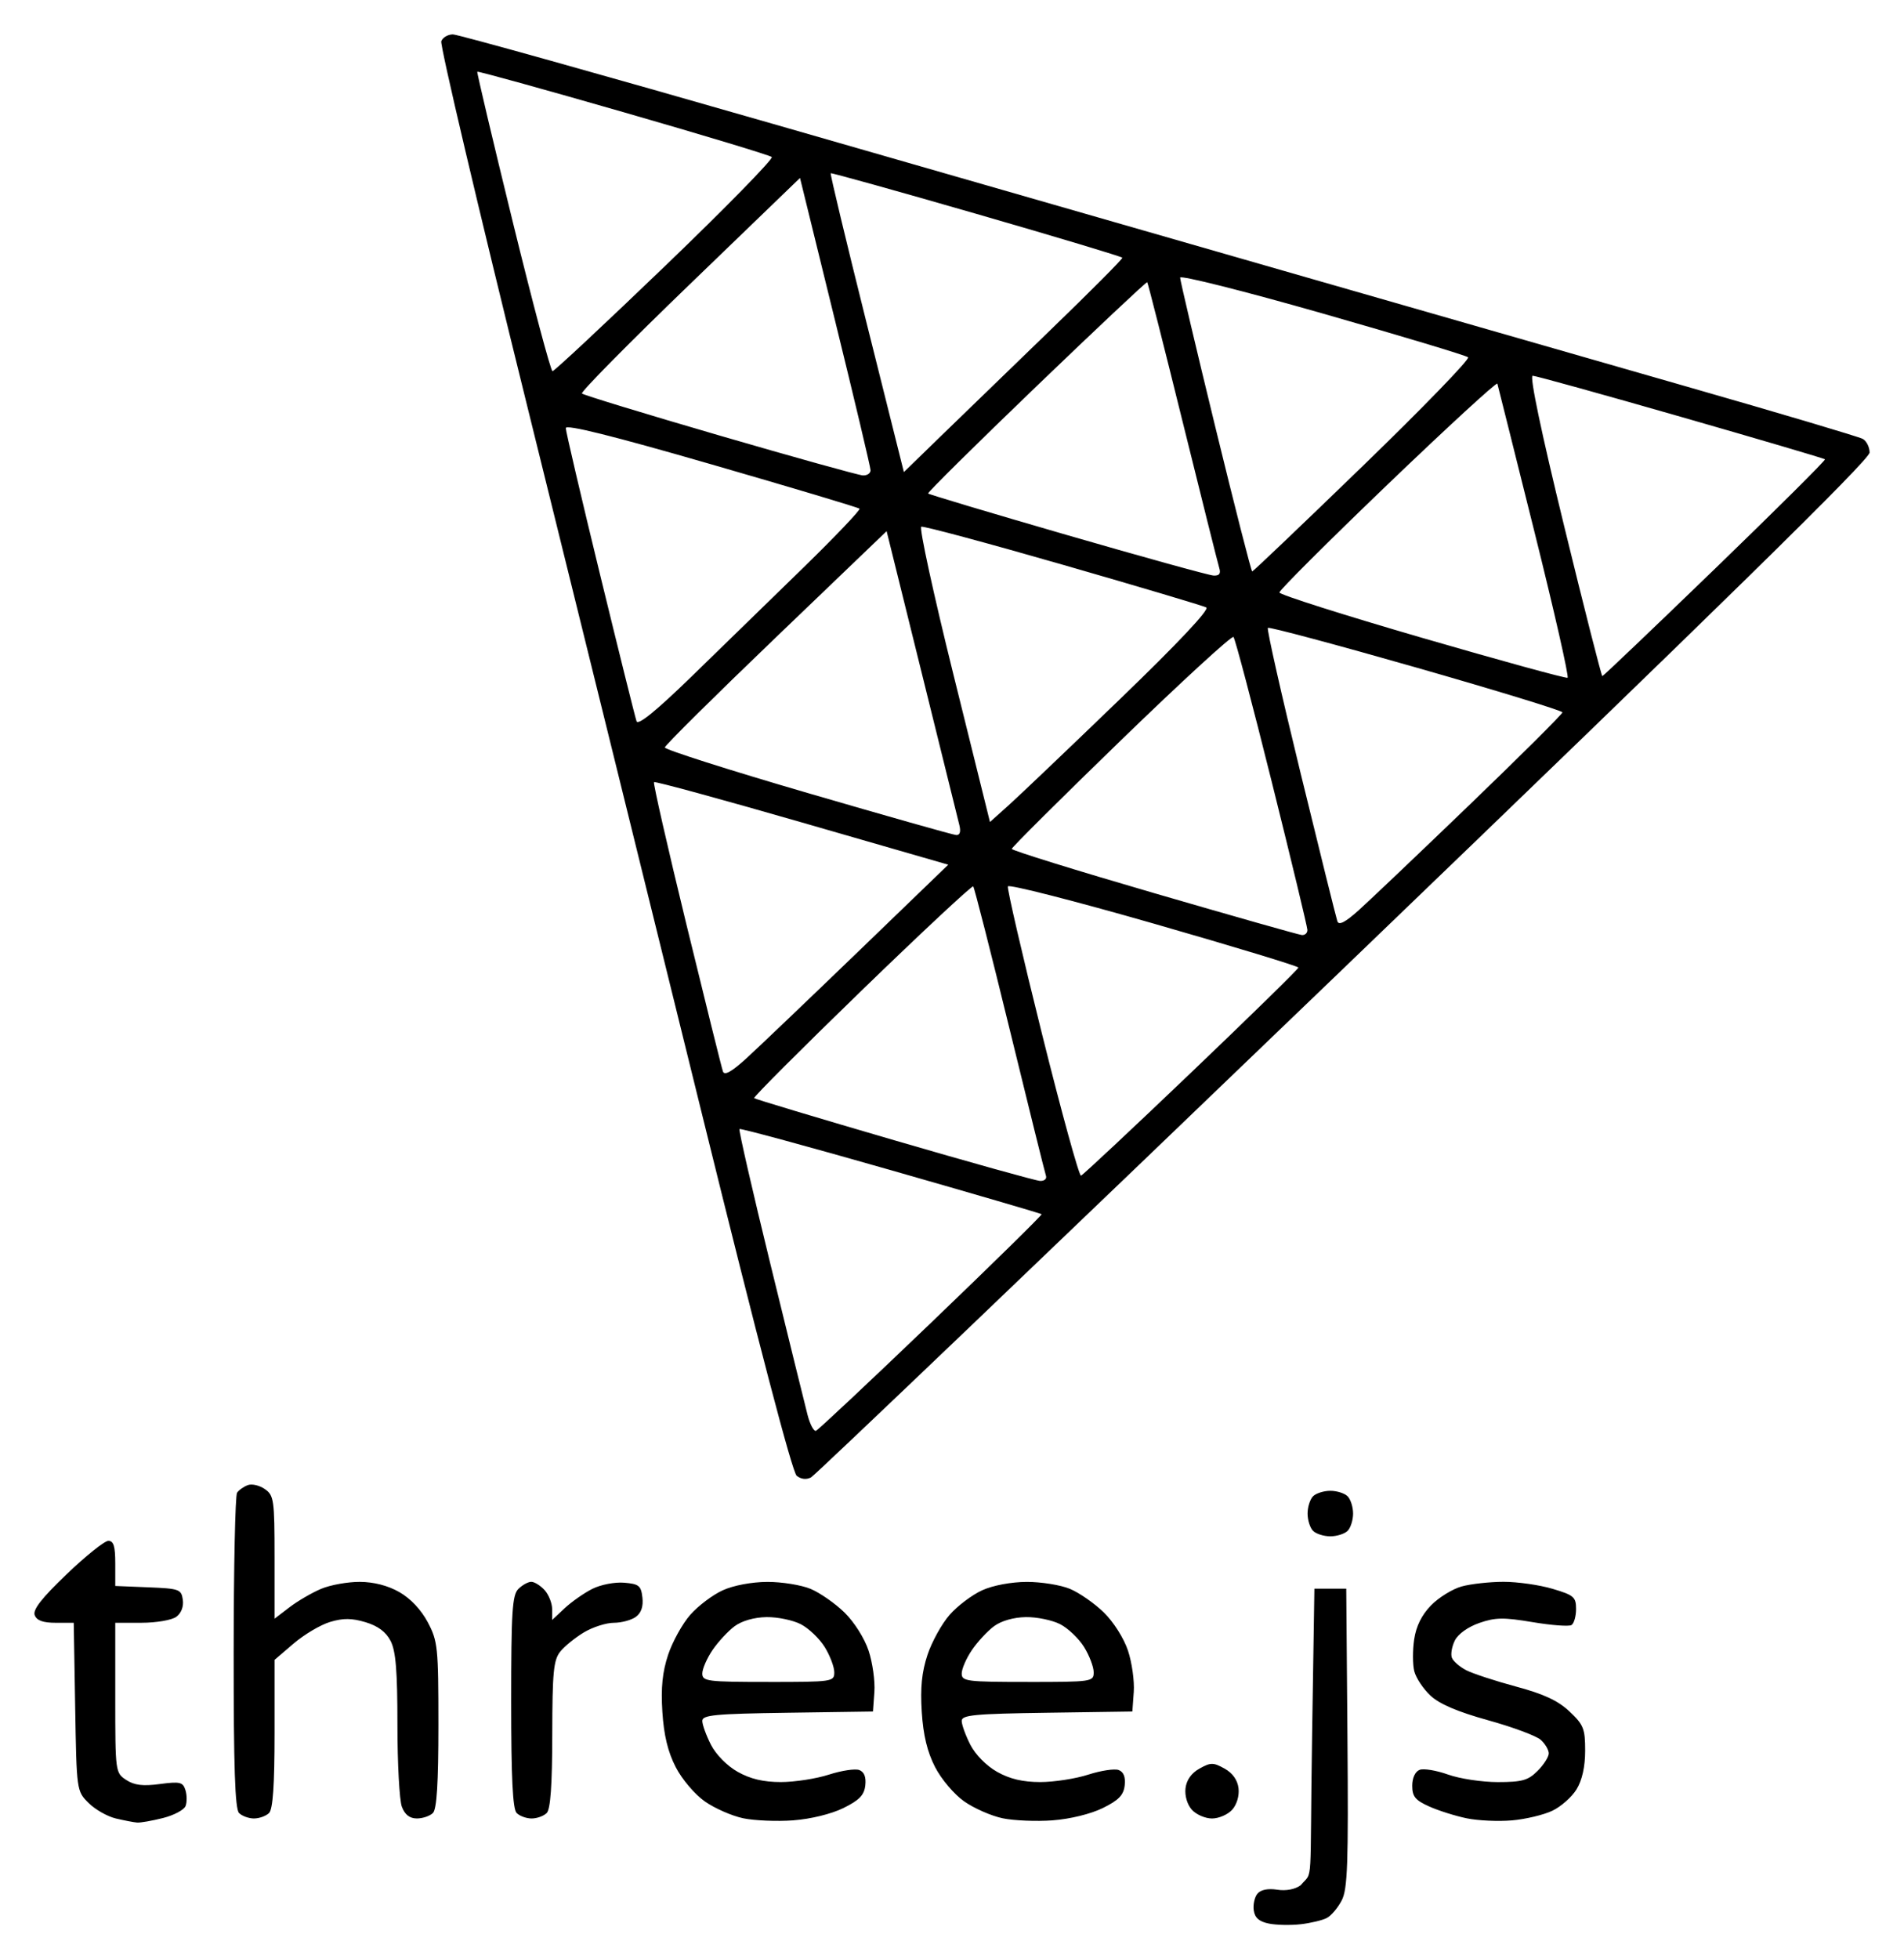 <?xml version="1.0" encoding="UTF-8" standalone="no"?>
<!-- Created with Inkscape (http://www.inkscape.org/) -->

<svg
   xmlns:dc="http://purl.org/dc/elements/1.1/"
   xmlns:cc="http://creativecommons.org/ns#"
   xmlns:rdf="http://www.w3.org/1999/02/22-rdf-syntax-ns#"
   xmlns:svg="http://www.w3.org/2000/svg"
   xmlns="http://www.w3.org/2000/svg"
   xmlns:sodipodi="http://sodipodi.sourceforge.net/DTD/sodipodi-0.dtd"
   xmlns:inkscape="http://www.inkscape.org/namespaces/inkscape"
   width="110.698mm"
   height="113.905mm"
   viewBox="0 0 110.698 113.905"
   version="1.1"
   id="svg8"
   inkscape:version="0.92.4 (f8dce91, 2019-08-02)"
   sodipodi:docname="three-js.svg">
  <defs
     id="defs2" />
  <sodipodi:namedview
     id="base"
     pagecolor="#ffffff"
     bordercolor="#666666"
     borderopacity="1.0"
     inkscape:pageopacity="0.0"
     inkscape:pageshadow="2"
     inkscape:zoom="0.98994949"
     inkscape:cx="197.11175"
     inkscape:cy="199.63309"
     inkscape:document-units="mm"
     inkscape:current-layer="layer1"
     showgrid="false"
     fit-margin-top="2"
     fit-margin-left="2"
     fit-margin-right="2"
     fit-margin-bottom="2"
     inkscape:window-width="1530"
     inkscape:window-height="836"
     inkscape:window-x="70"
     inkscape:window-y="27"
     inkscape:window-maximized="1" />
  <g
     inkscape:label="Layer 1"
     inkscape:groupmode="layer"
     id="layer1"
     transform="translate(3.85,-106.881)">
    <path
       style="fill:#000000;stroke-width:0.265"
       d="m 43.308,192.767 c -0.272,0.145 -0.582,0.112 -0.837,-0.089 -0.259,-0.205 -2.237,-7.756 -5.49,-20.958 -2.797,-11.351 -7.39,-29.955 -10.206,-41.343 -2.816,-11.388 -5.053,-20.883 -4.969,-21.101 0.083,-0.217 0.387,-0.395 0.675,-0.395 0.288,0 8.639,2.335 18.559,5.188 9.919,2.853 23.75,6.832 30.735,8.841 6.985,2.009 17.105,4.916 22.49,6.459 5.384,1.543 9.968,2.906 10.186,3.028 0.218,0.122 0.397,0.479 0.397,0.793 0,0.412 -8.5,8.746 -30.554,29.958 -16.805,16.163 -30.748,29.491 -30.986,29.618 z m 0.283,-2.708 c 0.126,-0.046 3.146,-2.881 6.711,-6.3 3.565,-3.419 6.448,-6.25 6.407,-6.291 -0.041,-0.041 -3.989,-1.194 -8.772,-2.562 -4.784,-1.368 -8.742,-2.444 -8.795,-2.39 -0.054,0.054 0.756,3.588 1.799,7.853 1.043,4.266 2.015,8.21 2.159,8.765 0.144,0.555 0.366,0.972 0.492,0.926 z m 13.028,-14.527 c 0.255,0.014 0.405,-0.121 0.341,-0.306 -0.063,-0.182 -1.013,-4.013 -2.111,-8.513 -1.098,-4.5 -2.051,-8.236 -2.116,-8.302 -0.065,-0.066 -2.981,2.655 -6.479,6.045 -3.498,3.39 -6.315,6.209 -6.259,6.265 0.056,0.056 3.717,1.156 8.135,2.445 4.419,1.289 8.239,2.354 8.489,2.368 z m 2.382,-0.305 c 0.109,-0.037 2.998,-2.742 6.42,-6.011 3.422,-3.269 6.22,-6.007 6.219,-6.085 -0.002,-0.078 -3.782,-1.227 -8.401,-2.553 -4.619,-1.326 -8.44,-2.302 -8.491,-2.168 -0.051,0.134 0.84,3.987 1.98,8.564 1.14,4.577 2.163,8.291 2.272,8.254 z m -19.436,-6.838 c 0.689,-0.629 3.607,-3.415 6.485,-6.191 l 5.231,-5.048 -8.502,-2.453 c -4.676,-1.349 -8.549,-2.406 -8.606,-2.348 -0.058,0.058 0.792,3.785 1.887,8.283 1.096,4.498 2.05,8.341 2.122,8.54 0.091,0.252 0.508,0.016 1.383,-0.782 z m 32.276,-7.151 c 0.182,0.017 0.326,-0.117 0.32,-0.299 -0.006,-0.182 -0.937,-4.05 -2.069,-8.595 -1.132,-4.546 -2.135,-8.341 -2.228,-8.434 -0.093,-0.093 -3.032,2.605 -6.53,5.995 -3.498,3.39 -6.361,6.237 -6.361,6.326 0,0.089 3.721,1.245 8.268,2.569 4.548,1.324 8.417,2.422 8.599,2.439 z m 3.31,-1.446 c 0.617,-0.553 3.533,-3.327 6.48,-6.164 2.947,-2.837 5.358,-5.238 5.358,-5.334 0,-0.097 -3.825,-1.269 -8.5,-2.607 -4.675,-1.337 -8.556,-2.374 -8.626,-2.305 -0.069,0.069 0.783,3.855 1.895,8.412 1.112,4.557 2.077,8.447 2.146,8.645 0.088,0.252 0.46,0.059 1.247,-0.646 z m -23.413,-4.367 c 0.218,0.016 0.285,-0.184 0.19,-0.571 -0.08,-0.327 -1.065,-4.308 -2.188,-8.845 l -2.042,-8.25 -6.438,6.176 c -3.541,3.397 -6.447,6.276 -6.457,6.398 -0.01,0.122 3.721,1.312 8.29,2.645 4.57,1.333 8.46,2.434 8.645,2.447 z m 3.065,-1.741 c 0.603,-0.541 3.506,-3.308 6.451,-6.149 3.405,-3.285 5.235,-5.229 5.027,-5.341 -0.18,-0.096 -3.927,-1.211 -8.328,-2.478 -4.401,-1.267 -8.109,-2.264 -8.24,-2.215 -0.132,0.049 0.713,3.931 1.877,8.628 l 2.116,8.539 z m -18.408,-7.511 c 1.705,-1.657 4.619,-4.494 6.475,-6.305 1.856,-1.811 3.319,-3.347 3.251,-3.415 -0.068,-0.068 -3.938,-1.226 -8.6,-2.573 -5.773,-1.669 -8.476,-2.342 -8.476,-2.112 0,0.186 0.895,4.013 1.989,8.504 1.094,4.491 2.05,8.334 2.125,8.54 0.092,0.252 1.149,-0.61 3.237,-2.639 z m 50.893,0.109 c 0.092,-0.048 -0.775,-3.869 -1.928,-8.491 -1.152,-4.622 -2.122,-8.495 -2.154,-8.607 -0.032,-0.112 -2.9,2.523 -6.372,5.854 -3.472,3.332 -6.308,6.161 -6.301,6.287 0.007,0.126 3.742,1.312 8.299,2.637 4.558,1.324 8.362,2.368 8.455,2.32 z m 2.021,-0.094 c 0.051,0 3.004,-2.816 6.563,-6.257 3.559,-3.441 6.431,-6.298 6.381,-6.348 -0.05,-0.05 -3.826,-1.163 -8.392,-2.474 -4.566,-1.311 -8.437,-2.384 -8.603,-2.384 -0.188,0 0.497,3.273 1.829,8.731 1.171,4.802 2.171,8.731 2.222,8.731 z M 66.7,140.34 c 0.341,0.019 0.439,-0.108 0.338,-0.436 -0.079,-0.255 -1.037,-4.083 -2.131,-8.507 -1.093,-4.424 -2.019,-8.075 -2.058,-8.112 -0.039,-0.038 -2.939,2.689 -6.445,6.059 -3.506,3.37 -6.339,6.172 -6.295,6.226 0.044,0.054 3.687,1.144 8.095,2.421 4.408,1.277 8.232,2.334 8.496,2.349 z m 2.253,-0.238 c 0.054,0 2.948,-2.759 6.429,-6.131 3.482,-3.372 6.237,-6.215 6.124,-6.319 -0.113,-0.104 -3.927,-1.252 -8.474,-2.551 -4.548,-1.299 -8.269,-2.236 -8.27,-2.081 -0.001,0.154 0.919,4.061 2.045,8.681 1.126,4.62 2.091,8.401 2.146,8.401 z m -22.644,-5.583 c 0.255,0.015 0.459,-0.122 0.454,-0.304 -0.005,-0.182 -0.93,-4.079 -2.055,-8.66 l -2.046,-8.329 -6.414,6.188 c -3.528,3.403 -6.347,6.258 -6.264,6.344 0.082,0.086 3.685,1.186 8.006,2.445 4.321,1.258 8.065,2.3 8.319,2.315 z m 4.536,-2.278 c 1.179,-1.147 4.049,-3.925 6.376,-6.174 2.328,-2.249 4.209,-4.14 4.181,-4.203 -0.028,-0.063 -3.837,-1.208 -8.465,-2.544 -4.628,-1.336 -8.448,-2.401 -8.49,-2.367 -0.042,0.034 0.899,3.957 2.089,8.717 l 2.165,8.656 z m -22.573,-3.78 c 0.101,0 3.055,-2.761 6.566,-6.136 3.511,-3.375 6.292,-6.217 6.182,-6.317 -0.111,-0.1 -3.995,-1.274 -8.633,-2.609 -4.637,-1.335 -8.457,-2.392 -8.488,-2.348 -0.031,0.043 0.899,3.978 2.067,8.744 1.168,4.766 2.206,8.665 2.307,8.665 z m 43.502,90.285 c -0.582,0.067 -1.416,0.05 -1.852,-0.038 -0.566,-0.114 -0.819,-0.334 -0.88,-0.768 -0.048,-0.334 0.049,-0.772 0.215,-0.971 0.19,-0.229 0.612,-0.314 1.145,-0.231 0.52,0.081 1.047,-0.019 1.373,-0.262 0.741,-0.896 0.516,0.432 0.661,-8.816 l 0.132,-8.422 h 0.926 0.926 l 0.07,8.671 c 0.059,7.347 0.008,8.79 -0.333,9.451 -0.222,0.429 -0.61,0.889 -0.864,1.022 -0.253,0.133 -0.937,0.297 -1.519,0.365 z M 4.123,212.836 c -0.19,-0.015 -0.748,-0.122 -1.239,-0.238 -0.491,-0.116 -1.206,-0.523 -1.587,-0.904 -0.692,-0.691 -0.694,-0.708 -0.777,-5.583 l -0.083,-4.889 h -1.05 c -0.736,0 -1.101,-0.132 -1.219,-0.441 -0.122,-0.318 0.396,-0.982 1.855,-2.381 1.113,-1.067 2.205,-1.941 2.426,-1.941 0.306,0 0.402,0.314 0.402,1.311 v 1.311 l 1.918,0.078 c 1.808,0.073 1.923,0.115 2.01,0.724 0.056,0.397 -0.091,0.78 -0.381,0.992 -0.26,0.19 -1.162,0.346 -2.01,0.346 h -1.537 v 4.36 c 0,4.309 0.007,4.364 0.634,4.775 0.474,0.311 0.969,0.371 1.957,0.24 1.169,-0.155 1.342,-0.115 1.488,0.347 0.091,0.287 0.095,0.706 0.01,0.93 -0.086,0.224 -0.677,0.538 -1.314,0.699 -0.637,0.16 -1.313,0.279 -1.503,0.264 z m 38.151,-0.129 c -0.946,0.07 -2.256,0.016 -2.91,-0.12 -0.655,-0.136 -1.66,-0.577 -2.235,-0.98 -0.585,-0.411 -1.33,-1.288 -1.694,-1.996 -0.454,-0.882 -0.688,-1.85 -0.775,-3.205 -0.09,-1.41 0.001,-2.319 0.334,-3.323 0.252,-0.76 0.832,-1.806 1.287,-2.325 0.456,-0.519 1.306,-1.16 1.889,-1.425 0.626,-0.285 1.687,-0.484 2.59,-0.488 0.841,-0.003 1.973,0.179 2.514,0.404 0.541,0.225 1.428,0.843 1.971,1.372 0.565,0.55 1.166,1.5 1.405,2.22 0.23,0.692 0.381,1.771 0.336,2.399 l -0.082,1.14 -4.961,0.072 c -4.228,0.061 -4.961,0.131 -4.961,0.474 0,0.221 0.226,0.844 0.502,1.385 0.295,0.577 0.938,1.229 1.557,1.577 0.738,0.415 1.493,0.593 2.51,0.593 0.8,0 2.056,-0.194 2.791,-0.432 0.735,-0.237 1.531,-0.357 1.768,-0.266 0.287,0.11 0.403,0.409 0.348,0.895 -0.065,0.566 -0.351,0.861 -1.274,1.315 -0.698,0.343 -1.902,0.639 -2.91,0.713 z m -1.455,-8.046 c 3.739,0 3.836,-0.014 3.836,-0.564 0,-0.31 -0.25,-0.968 -0.555,-1.462 -0.305,-0.494 -0.93,-1.092 -1.389,-1.329 -0.459,-0.237 -1.357,-0.423 -1.997,-0.414 -0.711,0.011 -1.431,0.216 -1.852,0.528 -0.379,0.281 -0.958,0.904 -1.285,1.385 -0.327,0.481 -0.595,1.095 -0.595,1.365 0,0.454 0.279,0.49 3.836,0.49 z m 16.536,8.046 c -0.946,0.07 -2.256,0.016 -2.91,-0.12 -0.655,-0.136 -1.66,-0.577 -2.235,-0.98 -0.585,-0.411 -1.33,-1.288 -1.694,-1.996 -0.454,-0.882 -0.688,-1.85 -0.775,-3.205 -0.09,-1.41 10e-4,-2.319 0.334,-3.323 0.252,-0.76 0.832,-1.806 1.287,-2.325 0.456,-0.519 1.306,-1.16 1.889,-1.425 0.626,-0.285 1.687,-0.484 2.59,-0.488 0.841,-0.003 1.973,0.179 2.514,0.404 0.541,0.225 1.428,0.843 1.971,1.372 0.565,0.55 1.166,1.5 1.405,2.22 0.23,0.692 0.381,1.771 0.336,2.399 l -0.082,1.14 -4.961,0.072 c -4.228,0.061 -4.961,0.131 -4.961,0.474 0,0.221 0.226,0.844 0.502,1.385 0.295,0.577 0.938,1.229 1.557,1.577 0.738,0.415 1.493,0.593 2.51,0.593 0.8,0 2.056,-0.194 2.791,-0.432 0.735,-0.237 1.531,-0.357 1.768,-0.266 0.287,0.11 0.403,0.409 0.348,0.895 -0.065,0.566 -0.351,0.861 -1.274,1.315 -0.698,0.343 -1.902,0.639 -2.91,0.713 z m -1.455,-8.046 c 3.739,0 3.836,-0.014 3.836,-0.564 0,-0.31 -0.25,-0.968 -0.555,-1.462 -0.305,-0.494 -0.93,-1.092 -1.389,-1.329 -0.459,-0.237 -1.357,-0.423 -1.997,-0.414 -0.711,0.011 -1.431,0.216 -1.852,0.528 -0.379,0.281 -0.958,0.904 -1.285,1.385 -0.327,0.481 -0.595,1.095 -0.595,1.365 0,0.454 0.279,0.49 3.836,0.49 z m 28.153,8.048 c -0.787,0.069 -1.966,0.015 -2.621,-0.119 -0.655,-0.134 -1.637,-0.443 -2.183,-0.687 -0.814,-0.364 -0.992,-0.58 -0.992,-1.205 0,-0.459 0.171,-0.827 0.429,-0.927 0.236,-0.091 0.98,0.033 1.654,0.274 0.673,0.241 1.974,0.438 2.89,0.438 1.415,-0.001 1.764,-0.099 2.315,-0.651 0.357,-0.357 0.649,-0.815 0.649,-1.017 0,-0.202 -0.208,-0.556 -0.463,-0.787 -0.255,-0.23 -1.63,-0.742 -3.056,-1.138 -1.776,-0.492 -2.834,-0.944 -3.358,-1.434 -0.421,-0.393 -0.845,-1.032 -0.942,-1.42 -0.097,-0.388 -0.1,-1.222 -0.005,-1.853 0.115,-0.769 0.439,-1.421 0.982,-1.976 0.445,-0.456 1.244,-0.949 1.776,-1.097 0.531,-0.148 1.629,-0.269 2.439,-0.27 0.81,-8e-4 2.09,0.182 2.844,0.406 1.243,0.369 1.371,0.479 1.371,1.175 0,0.422 -0.12,0.842 -0.267,0.933 -0.147,0.091 -1.164,0.014 -2.261,-0.17 -1.685,-0.283 -2.166,-0.276 -3.1,0.049 -0.653,0.227 -1.234,0.643 -1.42,1.018 -0.173,0.348 -0.251,0.799 -0.173,1.002 0.078,0.203 0.455,0.53 0.837,0.727 0.383,0.197 1.685,0.624 2.895,0.95 1.621,0.436 2.439,0.818 3.109,1.45 0.818,0.771 0.909,1.001 0.908,2.282 -5.3e-4,0.926 -0.175,1.709 -0.498,2.239 -0.273,0.448 -0.909,1.011 -1.413,1.25 -0.504,0.239 -1.56,0.491 -2.346,0.559 z m -73.132,-0.11 c -0.306,0 -0.699,-0.143 -0.873,-0.318 -0.235,-0.235 -0.316,-2.668 -0.313,-9.327 0.002,-4.955 0.091,-9.137 0.198,-9.293 0.107,-0.156 0.389,-0.356 0.627,-0.443 0.238,-0.088 0.684,0.017 0.992,0.233 0.523,0.366 0.56,0.627 0.56,3.962 v 3.57 l 0.874,-0.667 c 0.481,-0.367 1.31,-0.849 1.844,-1.072 0.533,-0.223 1.539,-0.403 2.235,-0.401 0.816,0.003 1.634,0.214 2.304,0.595 0.647,0.368 1.27,1.03 1.654,1.757 0.578,1.096 0.615,1.453 0.615,5.966 0,3.381 -0.094,4.894 -0.318,5.118 -0.175,0.175 -0.594,0.318 -0.933,0.318 -0.417,0 -0.698,-0.219 -0.873,-0.679 -0.142,-0.373 -0.258,-2.522 -0.258,-4.776 0,-3.131 -0.094,-4.279 -0.398,-4.867 -0.272,-0.525 -0.735,-0.871 -1.455,-1.087 -0.8,-0.24 -1.301,-0.244 -2.061,-0.016 -0.552,0.165 -1.505,0.729 -2.117,1.253 l -1.113,0.952 v 4.292 c 0,2.986 -0.097,4.389 -0.318,4.61 -0.175,0.175 -0.568,0.318 -0.873,0.318 z m 16.14,0 c -0.306,0 -0.699,-0.143 -0.873,-0.318 -0.229,-0.229 -0.318,-2.036 -0.318,-6.463 0,-5.234 0.062,-6.208 0.416,-6.562 0.229,-0.229 0.567,-0.416 0.753,-0.416 0.185,0 0.534,0.218 0.775,0.484 0.241,0.266 0.438,0.765 0.438,1.108 v 0.624 l 0.728,-0.681 c 0.4,-0.374 1.122,-0.88 1.603,-1.123 0.488,-0.246 1.308,-0.406 1.852,-0.361 0.862,0.072 0.987,0.172 1.065,0.862 0.059,0.519 -0.069,0.896 -0.381,1.124 -0.259,0.189 -0.834,0.344 -1.279,0.345 -0.445,5.3e-4 -1.226,0.25 -1.735,0.554 -0.509,0.304 -1.132,0.81 -1.383,1.123 -0.39,0.487 -0.458,1.196 -0.463,4.817 -0.004,2.943 -0.103,4.344 -0.323,4.564 -0.175,0.175 -0.568,0.318 -0.873,0.318 z m 39.555,0 c -0.391,0 -0.918,-0.228 -1.169,-0.506 -0.269,-0.297 -0.422,-0.812 -0.372,-1.248 0.056,-0.482 0.341,-0.885 0.814,-1.148 0.653,-0.364 0.802,-0.364 1.455,0 0.472,0.263 0.758,0.666 0.814,1.148 0.051,0.437 -0.103,0.951 -0.372,1.248 -0.252,0.278 -0.778,0.506 -1.169,0.506 z m 6.879,-16.404 c -0.378,0 -0.831,-0.143 -1.005,-0.318 -0.175,-0.175 -0.318,-0.627 -0.318,-1.005 0,-0.378 0.143,-0.831 0.318,-1.005 0.175,-0.175 0.627,-0.318 1.005,-0.318 0.378,0 0.831,0.143 1.005,0.318 0.175,0.175 0.318,0.627 0.318,1.005 0,0.378 -0.143,0.831 -0.318,1.005 -0.175,0.175 -0.627,0.318 -1.005,0.318 z"
       id="path3845"
       inkscape:connector-curvature="0"
       sodipodi:nodetypes="ccsscsssccsscccscccsccccscccsccscccsccccscsccccsccsscccsccsccccsccscccscccsccsscssscscscscscsccssssccscscccsscccssccscsccccccscsccsccccssccccccscccccccccccccsccssccccscscccccccccccccccccsccccsccsccccccsssscssssccccccccccsccccsccsccccccsssscsssscccsccccsccccccsccscccccccscssccccccccsccccccscscscccccscccscscscsccccccccccsssccccccsscscscscs" />
  </g>
</svg>
